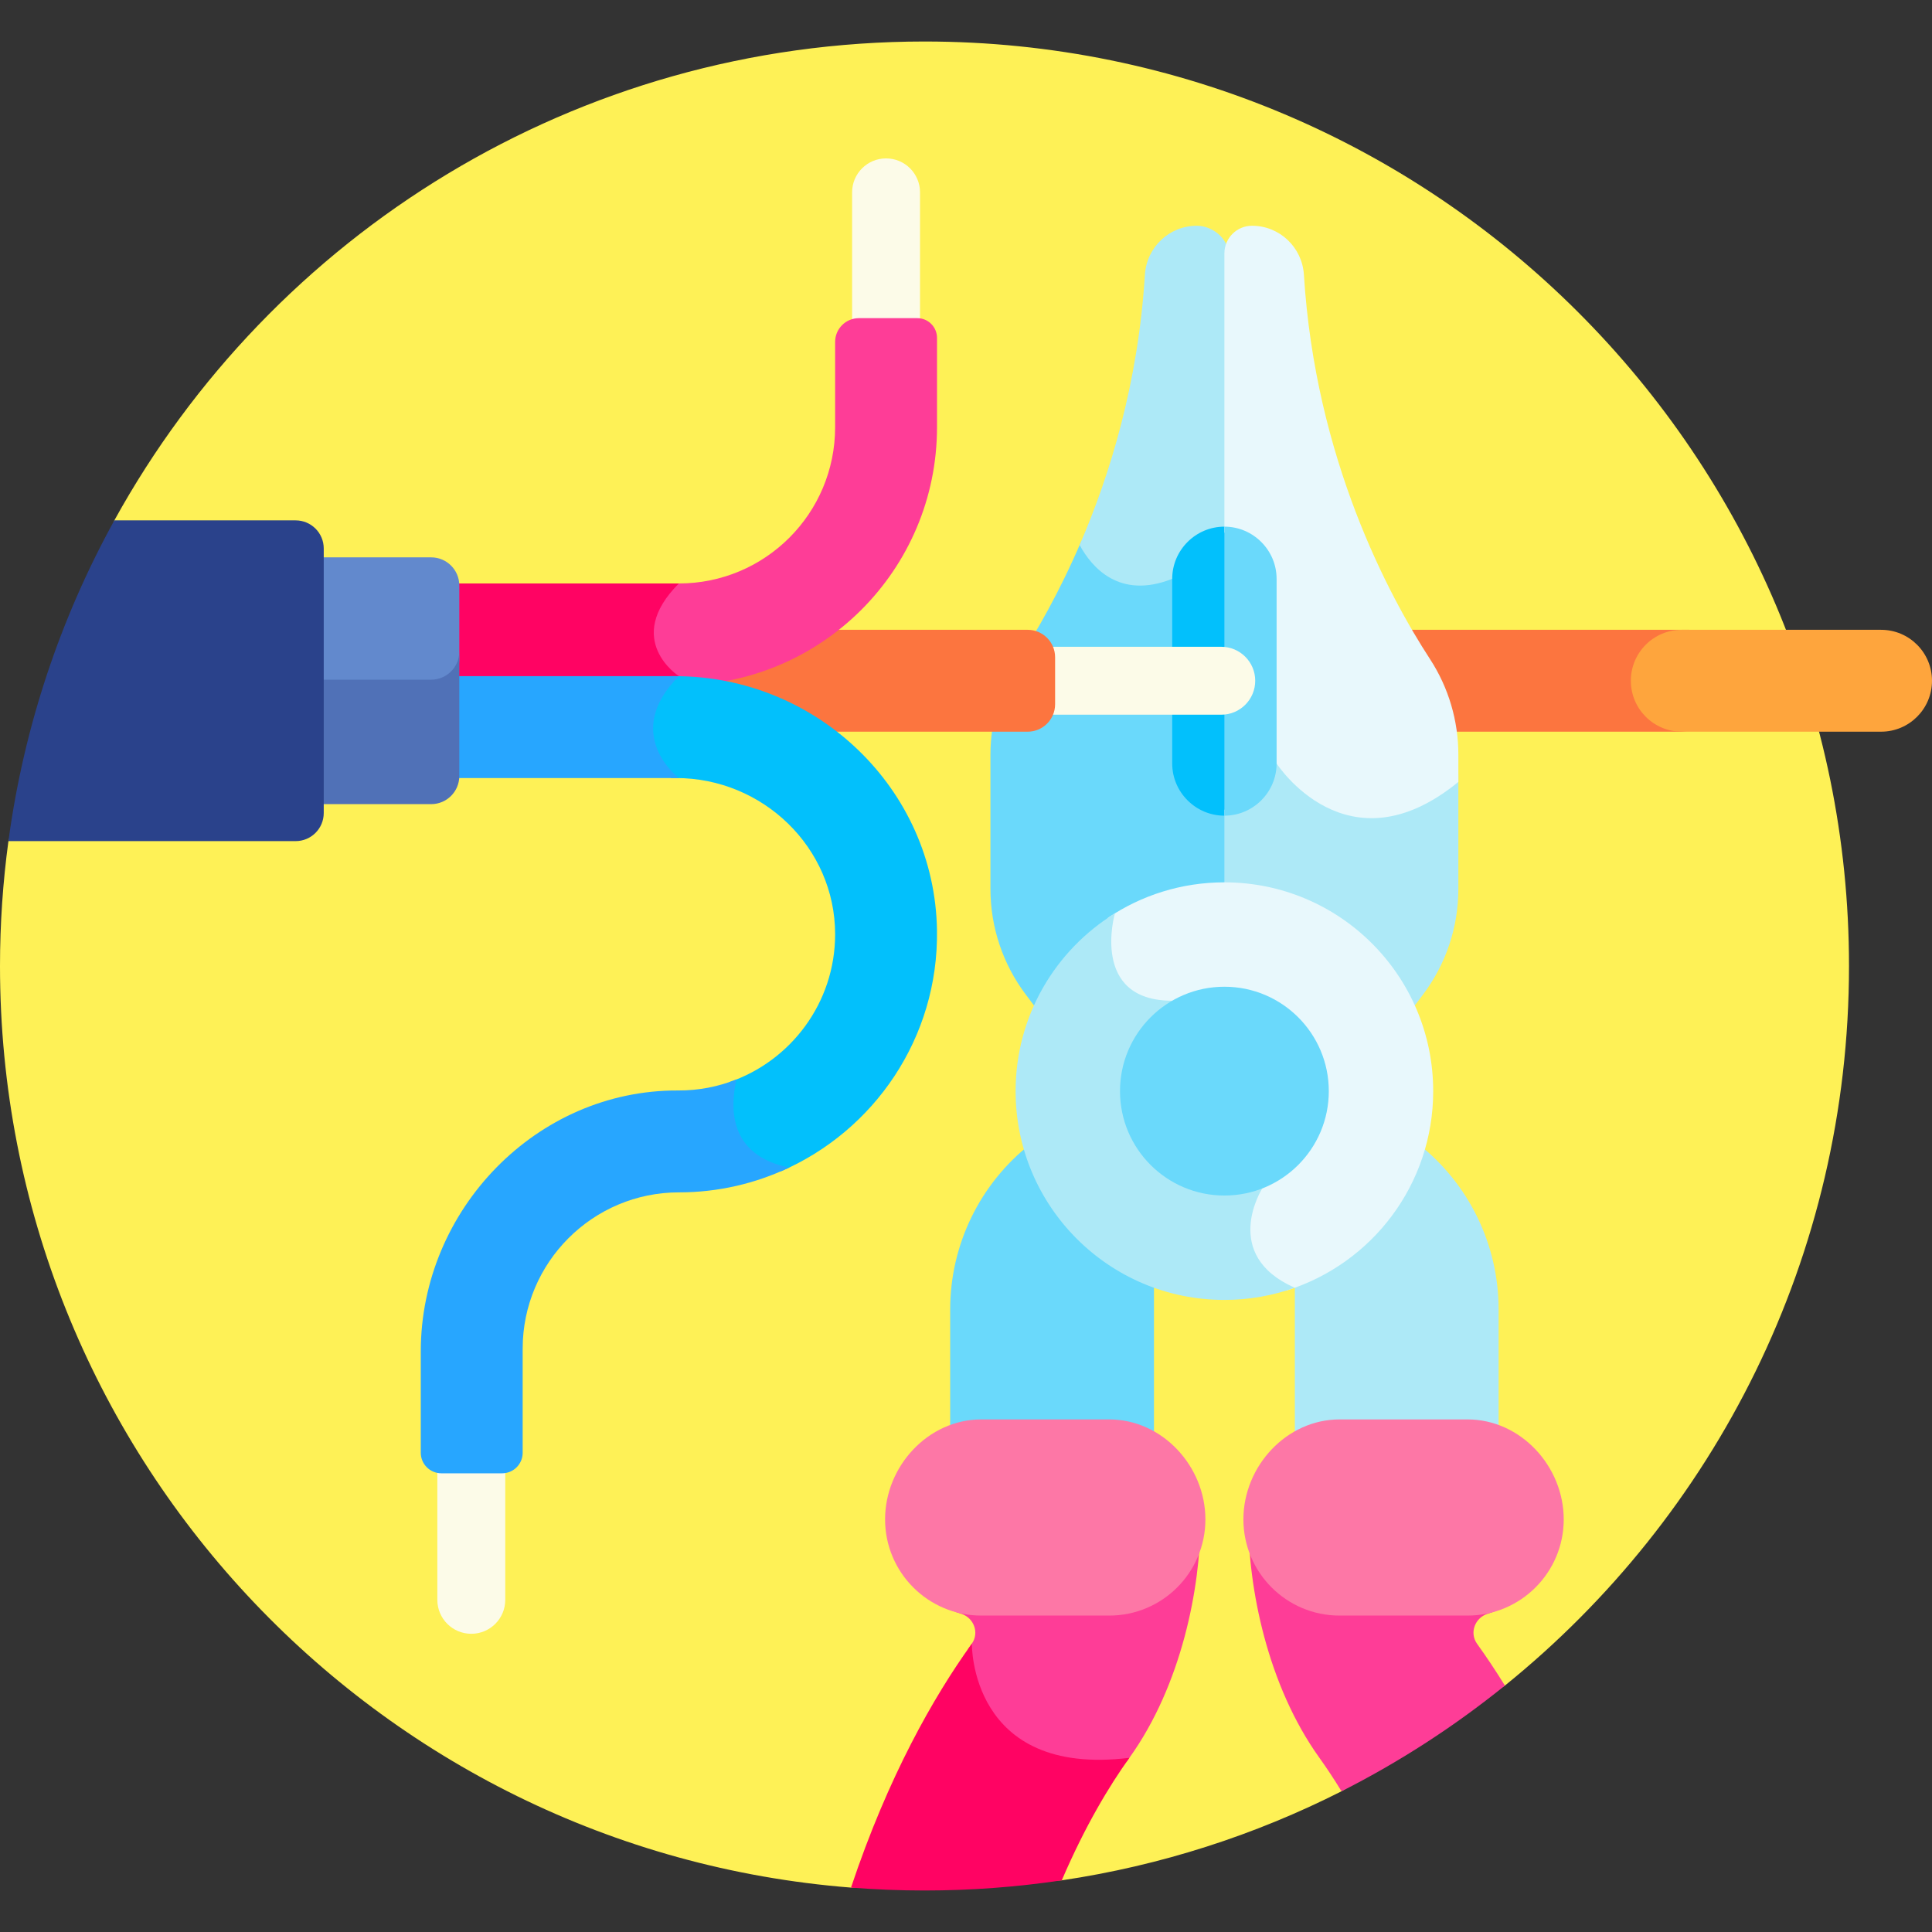 <svg id="Layer_1" enable-background="new 0 0 512 512" height="512" viewBox="0 0 512 512" width="512" xmlns="http://www.w3.org/2000/svg"><rect x="0" y="0" width="512" height="512" fill="#333333" stroke="none"/><g><path d="m245.002 10.998c-92.49 0-172.998 51.257-214.698 126.907l-28.071 85c-1.462 10.825-2.233 21.869-2.233 33.095 0 128.754 99.32 234.304 225.523 244.232l55.856-1.922c26.311-3.917 51.253-12.016 74.135-23.601l43.3-28.016c55.612-44.913 91.19-113.642 91.19-190.692 0-135.312-109.691-245.003-245.002-245.003z" fill="#fef156"/><path d="m434.191 180.405c0-7.456 6.044-13.5 13.5-13.5h-75.5c1.709 2.928 3.329 5.537 4.794 7.789 3.785 5.816 6.187 12.384 7.087 19.211h63.618c-7.454 0-13.499-6.044-13.499-13.5z" fill="#fc753f"/><path d="m512 180.405c0-7.456-6.044-13.5-13.5-13.5h-52.809c-7.456 0-13.5 6.044-13.5 13.5s6.044 13.5 13.5 13.5h52.809c7.456 0 13.5-6.044 13.5-13.5z" fill="#fea53d"/><path d="m310.646 151.401c-13.326 5.287-20.603-2.251-24.045-8.105-5.802 13.605-11.978 24.253-16.628 31.398-4.9 7.529-7.494 16.316-7.494 25.299v35.604c0 10.101 3.292 19.926 9.377 27.988l3.074 4.074c8.495-19.054 28.434-32.412 50.549-32.806v-86.287c-5.861.437-11.018 1.321-14.833 2.835z" fill="#6ad9fb"/><path d="m317.162 59.828c-7.298 0-13.299 5.696-13.752 12.98-1.783 28.68-9.232 53.012-17.296 71.626 3.218 5.931 10.542 14.516 24.532 8.966 3.815-1.514 8.972-2.398 14.833-2.835v-83.42c0-4.041-4.276-7.317-8.317-7.317z" fill="#ade9f7"/><path d="m325.479 139.619c-.332-.024-.663-.051-1-.051-7.608 0-13.833 6.225-13.833 13.833v48.927c0 7.608 6.225 13.833 13.833 13.833.337 0 .668-.027 1-.051z" fill="#02c0fc"/><path d="m356.608 379.161h30.283c3.645 0 7.111.76 10.254 2.125v-34.3c0-17.143-7.888-33.332-21.388-43.897-4.641 16.595-16.816 30.033-32.612 36.4v43.464c3.92-2.403 8.529-3.792 13.463-3.792z" fill="#ade9f7"/><path d="m338.312 200.328-1.5-2.112v4.112c0 6.293-4.737 11.5-10.833 12.242h-1.5v20.283c22.115.394 41.054 13.752 49.549 32.806l3.075-4.074c6.085-8.062 9.376-17.888 9.376-27.988v-30.381c-29.53 24.171-48.167-4.888-48.167-4.888z" fill="#ade9f7"/><path d="m345.549 72.808c-.453-7.284-6.454-12.98-13.752-12.98-4.041 0-7.317 3.276-7.317 7.317v74.013h1.5c6.096.742 10.833 5.949 10.833 12.242v46.816l1.5 2.112s18.637 29.059 48.167 4.887v-7.222c0-8.983-2.593-17.77-7.494-25.299-10.963-16.843-30.404-53.079-33.437-101.886z" fill="#e8f8fc"/><path d="m262.067 379.161h30.283c4.934 0 9.544 1.388 13.462 3.793v-43.464c-15.797-6.367-27.971-19.805-32.612-36.4-13.5 10.565-21.388 26.754-21.388 43.897v34.3c3.144-1.365 6.61-2.126 10.255-2.126z" fill="#6ad9fb"/><path d="m324.479 233.828c-11.416 0-22.024 3.46-30.835 9.385-.709 3.443-1.78 11.713 2.594 17.531 2.973 3.955 7.82 5.96 14.409 5.96 10.336 0 15.861 12.892 18.677 23.707 2.823 10.848 3.543 21.852 3.668 24.155-1.031 1.799-4.652 8.884-2.424 16.181 1.434 4.696 4.974 8.459 10.52 11.208 22.444-7.054 38.725-28.021 38.725-52.793 0-30.56-24.774-55.334-55.334-55.334z" fill="#e8f8fc"/><path d="m334.512 314.944s-1.983-49.74-23.866-49.74c-21.814 0-15.227-23.012-15.185-23.156-15.788 9.745-26.315 27.197-26.315 47.113 0 30.56 24.774 55.333 55.333 55.333 6.549 0 12.828-1.145 18.659-3.234-19.83-8.674-8.626-26.316-8.626-26.316z" fill="#ade9f7"/><circle cx="324.479" cy="289.161" fill="#6ad9fb" r="27.667"/><path d="m338.313 202.328v-48.927c0-7.608-6.225-13.833-13.833-13.833v76.594c7.608-.001 13.833-6.226 13.833-13.834z" fill="#6ad9fb"/><path d="m391.566 435.797c-.054-.076-.108-.152-.162-.229-2.044-2.917-.491-6.903 2.92-7.929 10.557-3.173 18.264-12.931 18.349-24.501.105-14.288-12.058-25.977-26.346-25.977h-29.719c-14.239 0-25.782 11.543-25.782 25.782 0 17.709 4.948 43.531 18.834 62.899 1.838 2.563 3.807 5.51 5.854 8.866 15.447-7.821 29.949-17.234 43.3-28.017-2.492-4.026-4.926-7.657-7.248-10.894z" fill="#fe3d97"/><path d="m254.635 427.639c3.411 1.025 4.963 5.012 2.92 7.929-.054.077-.108.153-.162.229-.275.383-.556.792-.834 1.186.089 3.948 2.049 34.724 41.74 29.86.108-.013.208-.018.314-.03.229-.326.46-.655.686-.97 13.887-19.368 18.834-45.19 18.834-62.899 0-14.239-11.543-25.782-25.782-25.782h-29.719c-14.288 0-26.451 11.688-26.346 25.977.084 11.569 7.791 21.327 18.349 24.5z" fill="#fe3d97"/><g><path d="m225.816 50.977v35.035c0 4.971 4.029 9 9 9s9-4.029 9-9v-35.035c0-4.971-4.029-9-9-9s-9 4.03-9 9z" fill="#fcfbe8"/></g><g><path d="m276.362 189.405h47.285c4.971 0 9-4.029 9-9s-4.029-9-9-9h-47.285c-4.971 0-9 4.029-9 9s4.03 9 9 9z" fill="#fcfbe8"/></g><g><path d="m115.899 423.971v-35.035c0-4.971 4.029-9 9-9s9 4.029 9 9v35.035c0 4.971-4.029 9-9 9s-9-4.03-9-9z" fill="#fcfbe8"/></g><path d="m203.42 166.905c-3.906 5.12-8.519 9.668-13.689 13.511 5.16 3.838 9.76 8.38 13.662 13.489h68.943c4.019 0 7.277-3.258 7.277-7.277v-12.446c0-4.019-3.258-7.277-7.277-7.277z" fill="#fc753f"/><path d="m248.317 113.222c0 37.778-30.625 68.402-68.403 68.402h-4.198c.655-.802 1.374-1.613 2.198-2.438 0 0-14.969-9.594 0-24.562h2c22.866 0 41.402-18.536 41.402-41.402v-22.607c0-3.48 2.821-6.301 6.301-6.301h15.481c2.882 0 5.219 2.337 5.219 5.219z" fill="#fe3d97"/><path d="m179.914 154.624c-14.969 14.969 0 24.562 0 24.562-.824.824-1.544 1.636-2.198 2.438h-57.687v-27z" fill="#ff0363"/><path d="m178.876 179.187h-.962c-15.375 15.375 0 27 0 27h1.239c22.988 0 42.16 18.408 42.164 41.396.003 18.163-11.756 33.622-28.057 39.19-1.709 6.91-2.684 20.234 13.751 23.615 24.582-10.648 41.733-35.315 41.298-63.862-.574-37.533-31.896-67.339-69.433-67.339z" fill="#02c0fc"/><path d="m179.914 206.187h-59.885v-27h59.885c-15.375 15.375 0 27 0 27z" fill="#27a6ff"/><path d="m121.719 155.158v19.512c0 4.116-3.336 7.452-7.452 7.452h-30.472v-34.416h30.472c4.115 0 7.452 3.337 7.452 7.452z" fill="#6289cd"/><path d="m121.719 172.67v32.982c0 4.116-3.336 7.452-7.452 7.452h-30.472v-32.982h30.472c4.115 0 7.452-3.336 7.452-7.452z" fill="#5071b7"/><path d="m78.343 137.905h-48.039c-14.246 25.843-23.956 54.532-28.071 85h76.11c4.116 0 7.452-3.336 7.452-7.452v-70.095c0-4.116-3.336-7.453-7.452-7.453z" fill="#2a428b"/><path d="m281.379 498.31c6.195-14.444 12.607-25.058 17.919-32.467-42.397 5.195-41.744-30.275-41.744-30.275-.054.077-.108.153-.162.229-9.95 13.878-21.96 34.824-31.869 64.435 6.427.506 12.922.77 19.479.77 12.362 0 24.507-.925 36.377-2.692z" fill="#ff0363"/><path d="m388.91 376.161h-33.902c-14.08 0-25.493 12.414-25.493 26.493 0 14.079 11.414 25.493 25.493 25.493h33.902c14.08 0 25.493-11.414 25.493-25.493 0-14.079-11.413-26.493-25.493-26.493z" fill="#fd77a6"/><path d="m293.95 376.161h-33.902c-14.08 0-25.493 12.414-25.493 26.493 0 14.079 11.414 25.493 25.493 25.493h33.902c14.08 0 25.493-11.414 25.493-25.493.001-14.079-11.413-26.493-25.493-26.493z" fill="#fd77a6"/><path d="m195.191 286.058c-4.793 1.91-10.019 2.96-15.491 2.932-37.507-.191-68.188 31.632-68.188 69.139v26.863c0 3.008 2.438 5.446 5.446 5.446h16.108c3.008 0 5.446-2.438 5.446-5.446v-27.6c0-22.829 18.573-41.403 41.402-41.402 10.451 0 20.354-2.368 29.222-6.577-16.344-3.291-15.613-16.351-13.945-23.355z" fill="#27a6ff"/></g></svg>